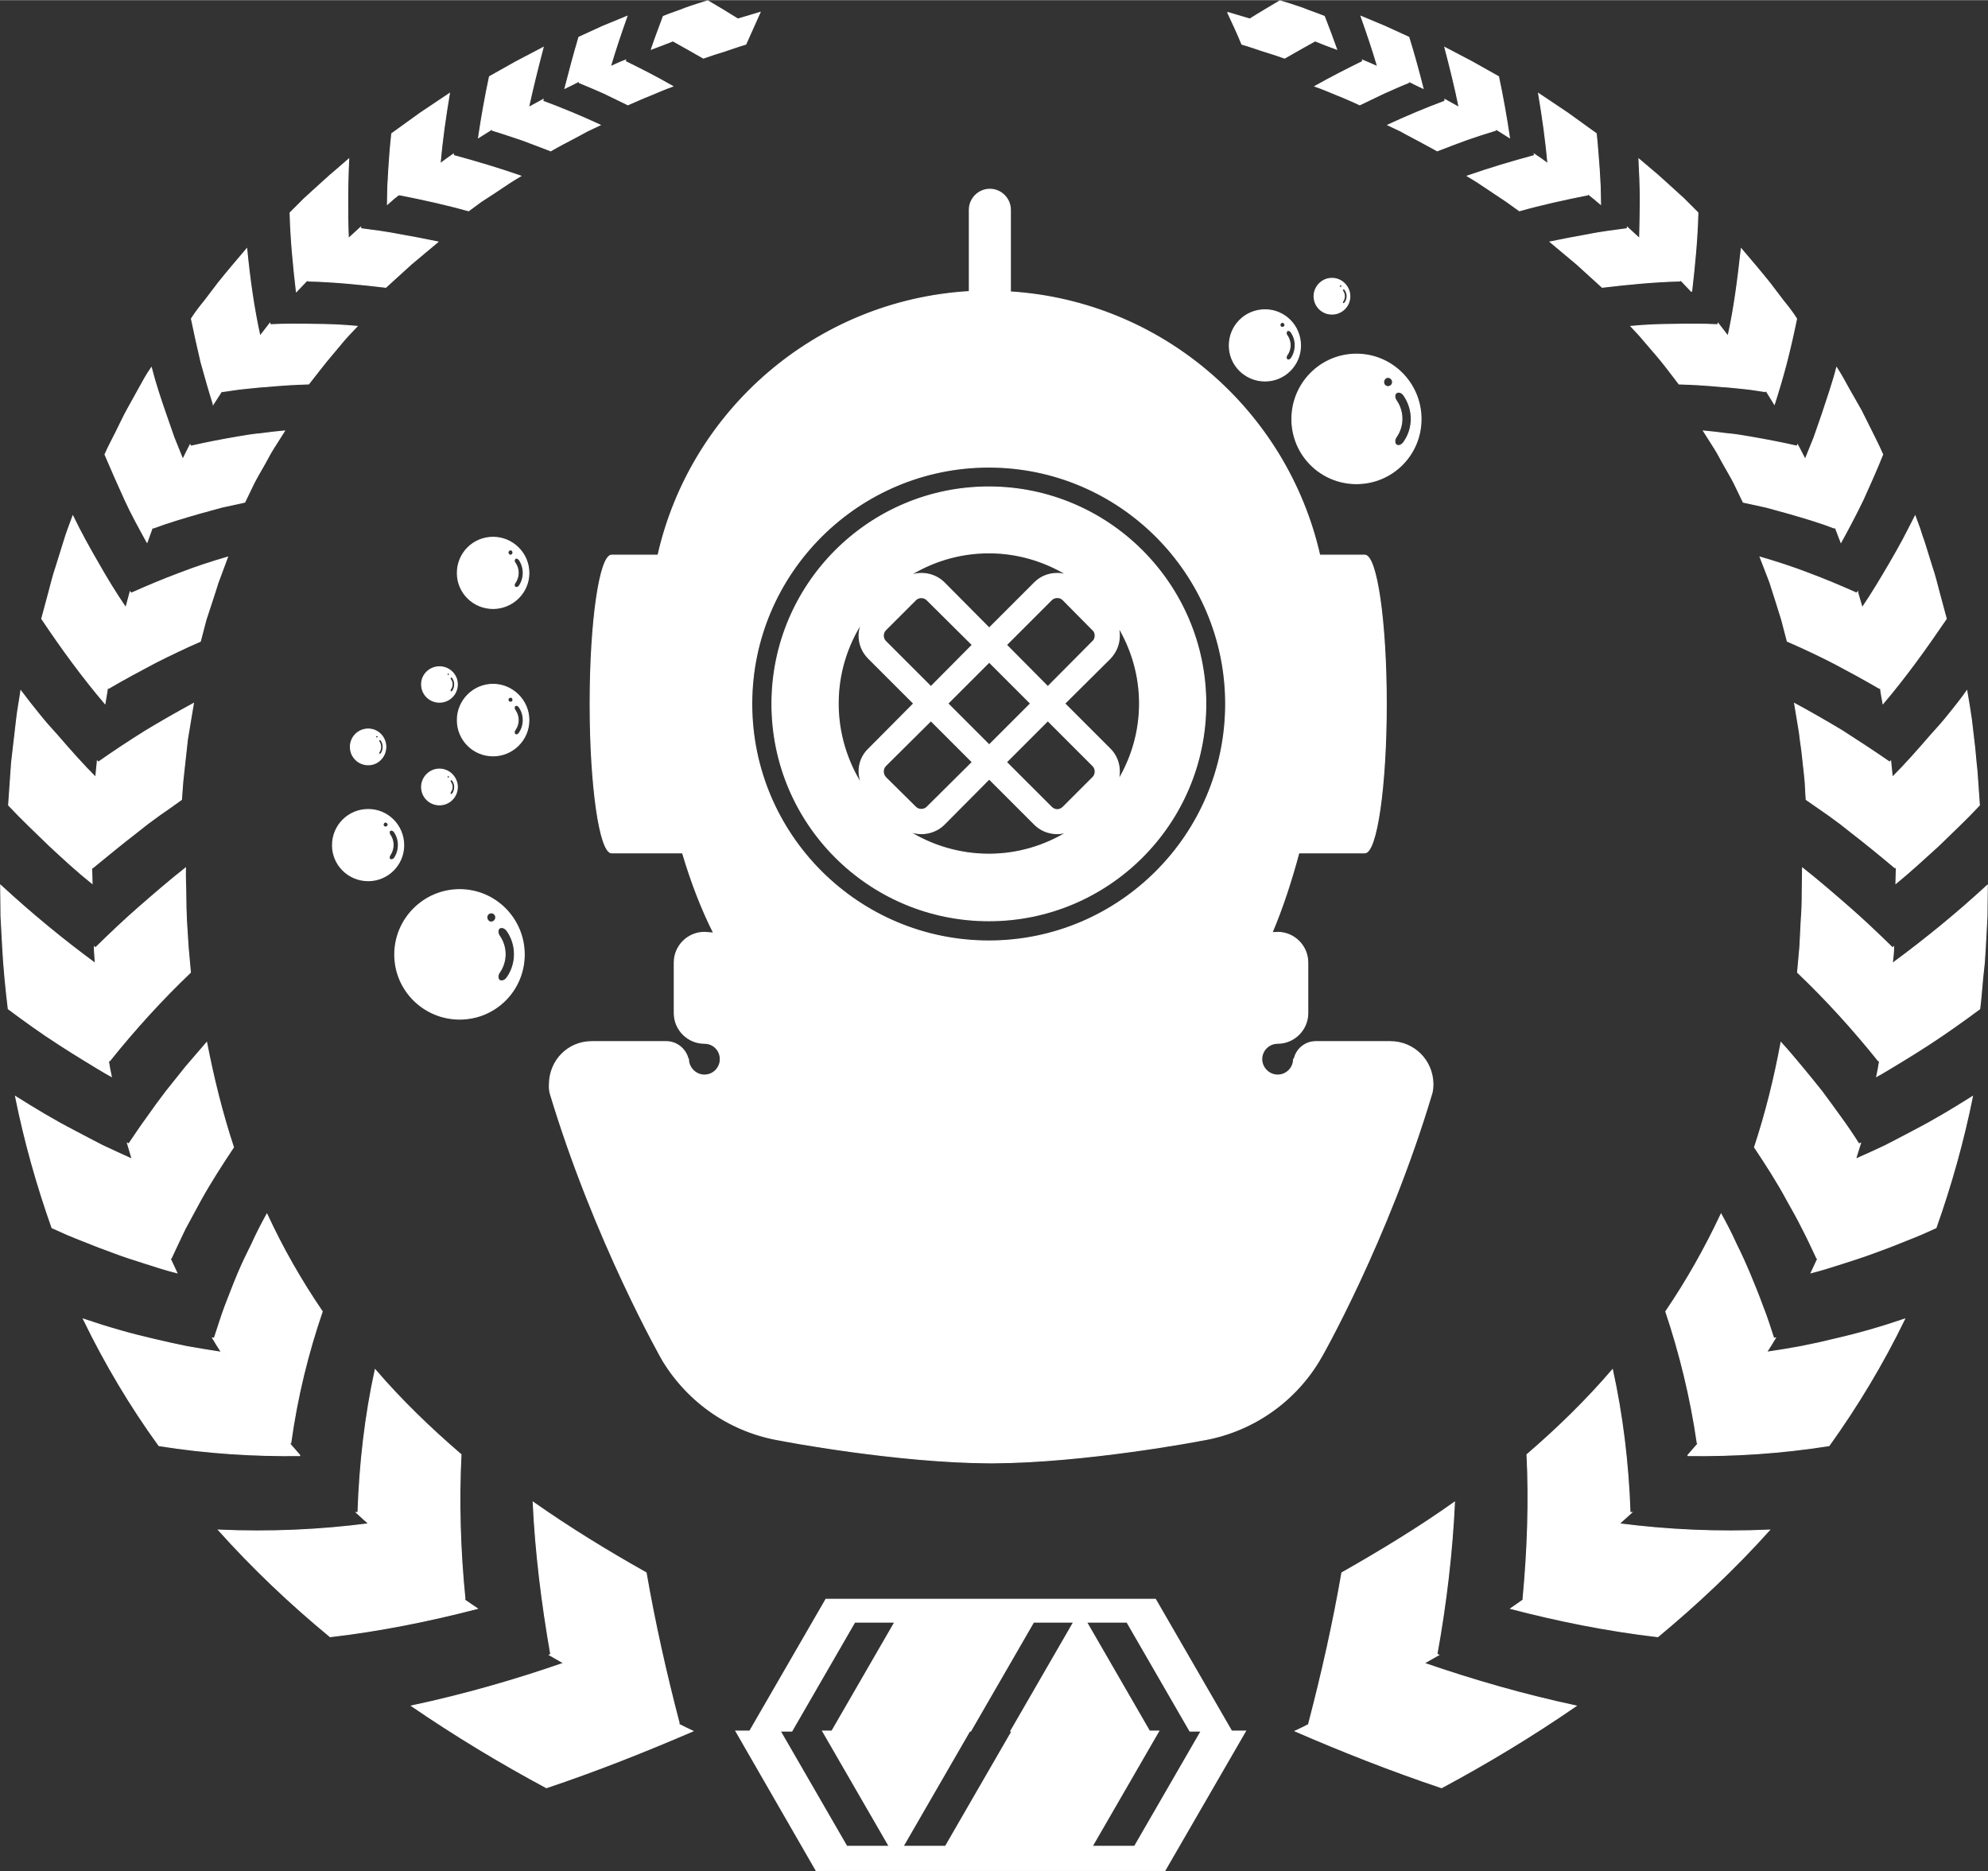 <?xml version="1.0" encoding="UTF-8"?>
<!DOCTYPE svg PUBLIC "-//W3C//DTD SVG 1.1//EN" "http://www.w3.org/Graphics/SVG/1.1/DTD/svg11.dtd">
<!-- Creator: CorelDRAW X7 -->
<svg xmlns="http://www.w3.org/2000/svg" xml:space="preserve" width="6.003in" height="5.651in" version="1.1" style="shape-rendering:geometricPrecision; text-rendering:geometricPrecision; image-rendering:optimizeQuality; fill-rule:evenodd; clip-rule:evenodd"
viewBox="0 0 6003 5650"
 xmlns:xlink="http://www.w3.org/1999/xlink">
 <rect x="0" y="0" width="6003" height="5650" fill="#333333" stroke="none"/>
 <defs>
  <style type="text/css">
   <![CDATA[
    .str0 {stroke:white;stroke-width:3}
    .fil0 {fill:white;fill-rule:nonzero}
   ]]>
  </style>
 </defs>
 <g id="Layer_x0020_1">
  <g id="_2260806485264">
   <g>
    <path class="fil0 str0" d="M2070 110c31,-11 61,-22 92,-32 -31,10 -61,21 -92,32z"/>
   </g>
   <g>
    <path class="fil0 str0" d="M1520 368l-21 13c8,-4 15,-9 23,-14 -1,1 -1,1 -2,1z"/>
   </g>
   <g>
    <path class="fil0 str0" d="M5710 2390l5 66c-1,-9 -1,-19 -2,-29l-3 -37z"/>
   </g>
   <g>
    <polygon class="fil0 str0" points="5652,1979 5644,1943 5655,1994 "/>
   </g>
   <g>
    <path class="fil0 str0" d="M5667 2051l-1 -6c1,3 1,5 2,8 0,0 -1,-1 -1,-2z"/>
   </g>
   <g>
    <path class="fil0 str0" d="M5285 1117c0,0 0,-1 0,-1l-36 -51c-2,-3 -4,-6 -6,-9 4,6 9,12 13,19l29 42z"/>
   </g>
   <g>
    <path class="fil0 str0" d="M5025 798c-14,-14 -28,-28 -42,-42 2,3 4,5 6,7l36 35z"/>
   </g>
   <g>
    <path class="fil0 str0" d="M5475 1448l-6 -12c4,8 8,16 11,24 -2,-4 -3,-8 -5,-12z"/>
   </g>
   <g>
    <path class="fil0 str0" d="M3834 78c31,10 62,21 92,32 -30,-11 -61,-22 -92,-32z"/>
   </g>
   <g>
    <path class="fil0 str0" d="M5517 1544c-5,-11 -10,-22 -15,-33 -5,-12 -10,-23 -14,-34l21 50 8 17z"/>
   </g>
   <g>
    <path class="fil0 str0" d="M5640 1925l-4 -18 -3 -10c3,11 6,22 8,33l-1 -5z"/>
   </g>
   <g>
    <path class="fil0 str0" d="M4477 368c-1,0 -2,0 -3,-1 8,5 16,10 23,14l-20 -13z"/>
   </g>
   <g>
    <path class="fil0 str0" d="M522 1448c-2,4 -4,8 -6,12 4,-8 8,-16 12,-24l-6 12z"/>
   </g>
   <g>
    <path class="fil0 str0" d="M712 1116c0,0 -1,1 -1,1l16 -22 -15 21z"/>
   </g>
   <g>
    <path class="fil0 str0" d="M494 1511c-1,3 -3,7 -5,11l20 -45c-5,11 -10,22 -15,34z"/>
   </g>
   <g>
    <path class="fil0 str0" d="M747 1065l-7 10c5,-7 9,-13 14,-19 -3,3 -5,6 -7,9z"/>
   </g>
   <g>
    <path class="fil0 str0" d="M329 2051c0,1 0,2 0,2 0,-3 1,-5 2,-8l-2 6z"/>
   </g>
   <g>
    <path class="fil0 str0" d="M5700 2994l2 -15c-1,7 -2,14 -2,20 0,-1 0,-3 0,-5z"/>
   </g>
   <g>
    <polygon class="fil0 str0" points="352,1943 345,1979 342,1992 353,1942 "/>
   </g>
   <g>
    <path class="fil0 str0" d="M361 1907l-5 18 -1 5c3,-11 6,-22 9,-33l-3 10z"/>
   </g>
   <g>
    <path class="fil0 str0" d="M5689 3080c2,-15 4,-31 6,-46l-9 69c1,-8 2,-15 3,-23z"/>
   </g>
   <g>
    <path class="fil0 str0" d="M5676 3165l7 -42c0,-1 0,-2 1,-3l-14 80 6 -35z"/>
   </g>
   <g>
    <path class="fil0 str0" d="M1014 756c-14,14 -28,29 -42,42 0,0 0,0 0,0l35 -35c2,-2 5,-4 7,-7z"/>
   </g>
   <path class="fil0 str0" d="M2051 5204c-40,-153 -74,-305 -100,-455 -119,-67 -233,-137 -341,-213 7,150 26,304 53,459l-4 2c25,14 50,29 75,43 -10,-6 -21,-12 -32,-18 -147,51 -300,95 -459,129 133,91 269,173 407,247 152,-51 298,-109 442,-171 -15,-7 -30,-14 -45,-22l4 -1z"/>
   <path class="fil0 str0" d="M1400 4829l4 -1c-15,-148 -19,-295 -12,-436 -93,-80 -181,-165 -259,-256 -30,137 -47,282 -52,431l-5 0c16,15 32,29 49,44 -4,-4 -8,-7 -12,-10 -146,19 -298,26 -453,19 105,117 218,224 337,322 154,-18 301,-48 444,-85 -14,-9 -27,-19 -41,-28z"/>
   <path class="fil0 str0" d="M906 4395c-11,-13 -22,-25 -33,-38l5 0c19,-138 52,-272 95,-397 -64,-94 -120,-192 -167,-294 -16,29 -31,58 -45,89 -15,30 -30,61 -43,92 -13,31 -25,63 -38,96 -12,32 -22,65 -33,98l-5 -1c16,27 33,53 50,78 -8,-11 -16,-23 -24,-35 -34,-5 -68,-11 -103,-17 -17,-4 -35,-7 -52,-11l-52 -12c-34,-8 -70,-17 -104,-27 -35,-10 -70,-21 -105,-33 65,134 141,262 228,382 144,23 288,32 426,30z"/>
   <path class="fil0 str0" d="M440 3815c31,10 62,20 94,28 -7,-15 -14,-30 -21,-45l4 1c14,-30 28,-60 42,-89 15,-28 31,-57 46,-85 31,-56 66,-110 100,-161 -34,-103 -60,-208 -81,-316 -21,24 -41,48 -62,72 -20,25 -40,50 -60,75 -20,26 -38,51 -57,78 -19,26 -38,54 -56,81l-4 -2c5,16 9,32 14,48 -29,-13 -59,-27 -89,-41 -29,-15 -58,-30 -88,-46 -60,-31 -116,-65 -175,-102 27,134 64,266 110,396l47 21c15,6 31,13 47,19 32,13 63,25 94,36 31,12 64,22 95,32z"/>
   <path class="fil0 str0" d="M257 3203c26,16 52,32 79,47 -3,-14 -6,-29 -8,-43l-1 -7 4 3c77,-96 158,-185 244,-267l-7 -78 -5 -79c-1,-26 -2,-52 -2,-79 0,-26 -2,-53 -1,-79 -47,37 -92,76 -138,116 -46,40 -89,81 -134,125l-3 -3c0,17 2,33 3,50 -98,-72 -194,-151 -286,-236l1 93 5 93 3 47 4 47c3,31 6,62 10,93 51,38 101,74 154,108 26,17 52,33 78,49z"/>
   <path class="fil0 str0" d="M289 2347c-40,-40 -77,-82 -115,-126 -19,-21 -39,-43 -57,-66 -18,-22 -36,-45 -54,-69 -4,29 -10,58 -13,87l-10 86 -5 43c-1,14 -2,29 -3,43l-6 86c40,43 83,83 124,123 42,39 83,77 128,113l-1 -40 0 -10 3 3c45,-37 89,-73 133,-107l33 -26 34 -25c23,-16 46,-32 68,-48 2,-24 3,-49 6,-73l8 -73 4 -36c2,-12 4,-24 6,-36l12 -72c-48,26 -97,54 -145,83 -48,30 -95,61 -142,94l-3 -3c-1,13 -3,26 -4,39l-1 10z"/>
   <path class="fil0 str0" d="M380 1835c-30,-44 -57,-88 -83,-134 -14,-24 -27,-47 -40,-71 -13,-24 -25,-47 -37,-72l-14 38c-5,13 -9,26 -13,39l-24 77c-9,26 -15,52 -22,78l-21 78c61,91 123,176 191,256 3,-16 5,-32 8,-49l3 3c22,-13 45,-26 69,-39 23,-12 46,-25 69,-37 23,-12 46,-23 69,-34 23,-11 47,-22 70,-32l17 -65 21 -64 10 -31 5 -16 6 -16 23 -62c-48,14 -97,30 -146,49 -48,18 -96,38 -145,60l-3 -4 -13 48z"/>
   <path class="fil0 str0" d="M444 1637l17 -47 2 4c45,-17 93,-31 138,-44 23,-6 46,-13 69,-19 22,-5 46,-10 69,-15l27 -56c9,-18 20,-36 30,-54 10,-17 19,-36 30,-53l33 -52c-24,2 -47,5 -70,8 -24,2 -48,6 -71,10 -47,8 -94,17 -142,28l-2 -4c-7,14 -15,29 -22,44 -9,-22 -18,-45 -27,-67 -8,-23 -16,-46 -24,-69 -16,-46 -32,-94 -44,-141 -14,20 -26,42 -38,64l-36 65c-12,22 -22,44 -33,66 -11,22 -23,44 -33,67 20,47 40,92 60,136 20,44 44,87 67,129z"/>
   <path class="fil0 str0" d="M644 1220c12,-18 23,-36 34,-53l-7 11 1 4c22,-3 44,-7 66,-9 22,-2 44,-5 65,-6 44,-4 86,-7 129,-8 24,-30 46,-60 71,-89l36 -43c13,-15 26,-28 39,-42 -43,-4 -87,-6 -130,-6 -43,-1 -88,-1 -132,1l-1 -4 -31 40c0,0 0,0 1,-1 -19,-86 -31,-173 -40,-264 -29,34 -58,68 -86,103l-41 54c-14,17 -28,35 -40,54 9,44 19,88 29,131 12,43 24,86 37,127z"/>
   <path class="fil0 str0" d="M936 837c-2,2 -5,4 -7,7l1 4c79,2 159,10 235,19l77 -70c27,-22 53,-45 80,-67 -38,-8 -76,-15 -115,-22 -20,-4 -39,-7 -59,-10l-59 -8 0 -4 -37 34 0 0c-2,-39 -2,-79 -2,-119 0,-40 1,-80 3,-121l-45 39c-16,13 -30,27 -45,40l-44 40 -43 43c2,80 10,161 19,238 14,-14 27,-29 41,-43z"/>
   <path class="fil0 str0" d="M1208 588c71,14 139,29 207,48l38 -28 40 -26 39 -26c13,-9 27,-17 40,-25 -66,-23 -133,-43 -203,-62l0 -4c-13,9 -27,19 -40,29 6,-71 16,-140 28,-212l-88 59 -86 62c-4,36 -7,72 -9,107l-3 53 -1 53c12,-11 25,-22 39,-32l-1 4z"/>
   <path class="fil0 str0" d="M1487 393c30,9 59,19 89,29 29,11 59,22 87,33 24,-14 49,-27 74,-40 12,-7 25,-13 37,-20l38 -18c-56,-26 -114,-50 -173,-72l1 -5c-15,8 -29,16 -44,24 13,-60 28,-120 44,-181l-82 43c-27,15 -53,30 -80,45 -13,61 -24,123 -33,184l43 -27 -1 5z"/>
   <path class="fil0 str0" d="M1749 249c25,10 50,21 75,32 24,12 48,23 72,35 23,-10 45,-20 68,-29 22,-9 44,-19 67,-27 -47,-27 -94,-51 -143,-75l1 -4c-16,6 -31,13 -46,20 15,-51 32,-101 50,-152 -24,10 -49,20 -73,30l-72 33c-15,51 -29,103 -42,154 14,-7 29,-14 44,-22l-1 5z"/>
   <path class="fil0 str0" d="M2228 57c-30,-19 -60,-37 -91,-55 -22,7 -45,14 -67,22 -22,9 -45,16 -67,25 -12,33 -25,66 -36,99 21,-8 43,-16 65,-25 31,17 62,35 92,52l32 -11 32 -10c21,-7 43,-15 64,-21 14,-32 29,-64 43,-96l-67 20z"/>
   <path class="fil0 str0" d="M3952 5204c40,-153 74,-305 100,-455 118,-67 233,-137 340,-213 -7,150 -25,304 -53,459l5 2c-25,14 -50,29 -75,43 10,-6 21,-12 31,-18 148,51 300,95 459,129 -132,91 -268,173 -406,247 -152,-51 -299,-109 -442,-171 15,-7 30,-14 45,-22l-4 -1z"/>
   <path class="fil0 str0" d="M4602 4829l-3 -1c14,-148 19,-295 12,-436 93,-80 180,-165 258,-256 30,137 48,282 53,431l5 0c-16,15 -33,29 -49,44 4,-4 8,-7 11,-10 147,19 298,26 454,19 -105,117 -219,224 -337,322 -154,-18 -302,-48 -444,-85 13,-9 27,-19 40,-28z"/>
   <path class="fil0 str0" d="M5096 4395c11,-13 22,-25 33,-38l-4 0c-20,-138 -53,-272 -95,-397 64,-94 119,-192 167,-294 16,29 31,58 45,89 15,30 29,61 42,92 13,31 26,63 38,96 13,32 23,65 34,98l5 -1c-16,27 -33,53 -50,78 8,-11 16,-23 23,-35 35,-5 69,-11 103,-17 18,-4 35,-7 53,-11l51 -12c35,-8 70,-17 105,-27 35,-10 70,-21 105,-33 -65,134 -142,262 -228,382 -145,23 -288,32 -427,30z"/>
   <path class="fil0 str0" d="M5563 3815c-32,10 -62,20 -94,28 7,-15 14,-30 21,-45l-4 1c-14,-30 -28,-60 -43,-89 -14,-28 -30,-57 -46,-85 -30,-56 -65,-110 -99,-161 34,-103 60,-208 80,-316 22,24 42,48 62,72 21,25 41,50 61,75 19,26 38,51 57,78 19,26 38,54 55,81l5 -2c-5,16 -10,32 -15,48 30,-13 60,-27 90,-41 29,-15 58,-30 88,-46 60,-31 116,-65 175,-102 -27,134 -64,266 -110,396l-47 21c-15,6 -32,13 -47,19 -32,13 -63,25 -94,36 -32,12 -64,22 -95,32z"/>
   <path class="fil0 str0" d="M5824 3154c52,-34 103,-70 154,-108 4,-31 6,-62 9,-93l5 -47 3 -47 5 -93 1 -93c-92,85 -189,164 -287,236 2,-17 4,-33 4,-50l-3 3c-45,-44 -88,-85 -134,-125 -46,-40 -91,-79 -138,-116 0,26 -1,53 -1,79 0,27 -1,53 -3,79l-4 79 -7 78c86,82 167,171 244,267l4 -3 -1 7c-2,14 -5,29 -8,43 27,-15 52,-31 79,-47 26,-16 52,-32 78,-49z"/>
   <path class="fil0 str0" d="M5714 2347c40,-40 77,-82 115,-126 19,-21 39,-43 57,-66 18,-22 36,-45 53,-69 5,29 10,58 14,87l10 86 4 43c2,14 3,29 4,43l6 86c-40,43 -83,83 -124,123 -43,39 -84,77 -128,113l1 -40 0 -10 -4 3c-44,-37 -88,-73 -132,-107l-33 -26 -34 -25c-23,-16 -46,-32 -69,-48 -2,-24 -2,-49 -5,-73l-8 -73 -5 -36c-1,-12 -3,-24 -5,-36l-12 -72c48,26 97,54 145,83 47,30 94,61 142,94l3 -3c1,13 3,26 4,39l1 10z"/>
   <path class="fil0 str0" d="M5609 1787l-2 4c-49,-22 -97,-42 -145,-60 -49,-19 -99,-35 -147,-49l24 62 6 16 5 16 10 31 20 64 17 65c24,10 47,21 71,32 23,11 46,22 69,34 23,12 46,25 69,37 23,13 47,26 69,39l3 -3c2,17 5,33 8,49 68,-80 129,-165 191,-256l-21 -78c-7,-26 -13,-52 -22,-78l-24 -77c-5,-13 -9,-26 -13,-39l-14 -38c-13,25 -24,48 -37,72 -13,24 -26,47 -40,71 -27,46 -53,90 -83,134l-14 -48z"/>
   <path class="fil0 str0" d="M5626 1508c20,-44 40,-89 59,-136 -10,-23 -21,-45 -32,-67 -11,-22 -22,-44 -33,-66l-37 -65c-12,-22 -24,-44 -37,-64 -12,47 -29,95 -44,141 -8,23 -16,46 -24,69 -9,22 -18,45 -27,67 -8,-15 -15,-30 -23,-44l-1 4c-48,-11 -96,-20 -142,-28 -23,-4 -47,-8 -71,-10 -23,-3 -47,-6 -70,-8l33 52c11,17 20,36 30,53 10,18 21,36 30,54l27 56c23,5 47,10 69,15 23,6 46,13 69,19 45,13 93,27 137,44l2 -4 18 47c23,-42 46,-85 67,-129z"/>
   <path class="fil0 str0" d="M5395 1093c11,-43 21,-87 30,-131 -12,-19 -26,-37 -40,-54l-41 -54c-28,-35 -57,-69 -86,-103 -10,91 -21,178 -40,264 0,1 1,1 1,1l-31 -40 -1 4c-44,-2 -89,-2 -132,-1 -43,0 -87,2 -130,6 13,14 26,27 38,42l37 43c25,29 47,59 70,89 44,1 86,4 129,8 22,1 44,4 66,6 22,2 44,6 65,9l2 -4 -7 -11c11,17 22,35 33,53 13,-41 26,-84 37,-127z"/>
   <path class="fil0 str0" d="M5108 880c9,-77 17,-158 19,-238l-43 -43 -44 -40c-15,-13 -29,-27 -45,-40l-46 -39c2,41 4,81 4,121 0,40 -1,80 -2,119l0 0 -37 -34 0 4 -59 8c-20,3 -40,6 -59,10 -39,7 -77,14 -115,22 27,22 53,45 80,67l77 70c76,-9 156,-17 235,-19l1 -4c-3,-3 -5,-5 -7,-7 14,14 27,29 41,43z"/>
   <path class="fil0 str0" d="M4674 494c-6,-71 -16,-140 -28,-212l88 59 86 62c4,36 6,72 9,107l3 53 1 53c-13,-11 -26,-22 -39,-32l0 4c-70,14 -139,29 -206,48l-39 -28 -39 -26 -39 -26c-13,-9 -27,-17 -40,-25 66,-23 133,-43 203,-62l-1 -4c14,9 28,19 41,29z"/>
   <path class="fil0 str0" d="M4515 388l43 27c-9,-61 -20,-123 -33,-184 -27,-15 -53,-30 -80,-45l-82 -43c16,61 31,121 43,181 -14,-8 -29,-16 -43,-24l0 5c-59,22 -116,46 -172,72l38 18c12,7 24,13 37,20 24,13 49,26 74,40 28,-11 57,-22 87,-33 29,-10 59,-20 89,-29l-1 -5z"/>
   <path class="fil0 str0" d="M4253 249c-25,10 -49,21 -74,32 -24,12 -49,23 -73,35 -22,-10 -44,-20 -67,-29 -22,-9 -45,-19 -68,-27 48,-27 95,-51 144,-75l-1 -4c15,6 30,13 46,20 -15,-51 -32,-101 -50,-152 24,10 48,20 72,30l72 33c16,51 30,103 43,154 -15,-7 -30,-14 -45,-22l1 5z"/>
   <path class="fil0 str0" d="M3707 37c15,32 30,64 43,96 22,6 43,14 65,21l32 10 32 11c30,-17 61,-35 92,-52 22,9 43,17 65,25 -12,-33 -24,-66 -37,-99 -22,-9 -44,-16 -66,-25 -23,-8 -45,-15 -68,-22 -30,18 -61,36 -91,55l-67 -20z"/>
   <path class="fil0 str0" d="M1987 1676l-140 0c-36,0 -65,201 -65,449 0,248 29,450 65,450l214 0c26,88 58,171 94,242l-28 -2c-50,0 -91,41 -91,91l0 153c0,50 41,91 91,91 27,0 48,21 48,48 0,26 -21,48 -48,48 -26,0 -48,-22 -48,-48l-1 0c-7,-30 -34,-53 -66,-53l-225 0c-71,0 -127,56 -128,128 -1,17 2,26 2,27 134,446 339,806 341,809 79,129 208,216 356,240 3,1 350,67 631,68l0 0 2 0 4 0 2 0 0 0c280,-1 627,-67 631,-68 147,-24 277,-111 355,-240 3,-3 208,-363 341,-809 0,-1 3,-10 3,-27 -1,-72 -58,-128 -129,-128l-225 0c-32,0 -59,23 -65,53l-2 0c0,26 -21,48 -48,48 -26,0 -48,-22 -48,-48 0,-27 22,-48 48,-48 50,0 91,-41 91,-91l0 -153c0,-50 -41,-91 -91,-91l-17 1c31,-73 58,-155 81,-241l199 0c36,0 65,-202 65,-450 0,-248 -29,-449 -65,-449l-136 0c-99,-436 -476,-766 -934,-795l0 -248c0,-34 -28,-62 -62,-62 -34,0 -62,28 -62,62l0 247c-461,27 -841,358 -940,796zm999 -266l0 0c394,0 715,321 715,715 0,395 -321,716 -715,716 -395,0 -716,-321 -716,-716 0,-394 321,-715 716,-715z"/>
   <path class="fil0 str0" d="M2986 2780c361,0 655,-293 655,-655 0,-361 -294,-655 -655,-655 -362,0 -655,294 -655,655 0,362 293,655 655,655zm-312 -468l0 0 137 -136 125 125 -137 136c-9,9 -25,9 -34,0l-91 -90c-9,-10 -9,-26 0,-35zm188 -188l0 0 125 -125 125 125 -125 125 -125 -125zm124 455l0 0c-89,0 -173,-26 -243,-70 12,5 26,8 39,8 26,0 51,-10 69,-28l136 -137 137 137c18,18 42,28 69,28 10,0 20,-2 30,-5 -69,42 -150,67 -237,67zm314 -232l0 0 -90 90c-10,10 -25,10 -35,0l-136 -136 125 -125 136 136c5,5 7,11 7,17 0,7 -2,13 -7,18zm76 -456l0 0c41,68 65,148 65,233 0,85 -24,165 -65,233 3,-9 4,-18 4,-28 0,-26 -10,-50 -28,-68l-137 -137 137 -136c18,-19 28,-43 28,-69 0,-10 -1,-19 -4,-28zm-69 28l0 0c0,6 -2,13 -7,17l-136 137 -125 -126 136 -136c5,-5 11,-7 18,-7 6,0 12,2 17,7l90 91c5,4 7,10 7,17zm-321 -250l0 0c87,0 168,25 237,67 -10,-3 -20,-5 -30,-5 -27,0 -51,10 -69,28l-137 137 -136 -137c-18,-18 -43,-28 -69,-28 -13,0 -26,3 -38,8 70,-44 153,-70 242,-70zm-312 233l0 0 91 -91c9,-9 25,-9 34,0l137 136 -125 126 -137 -137c-9,-9 -9,-25 0,-34zm-70 -25l0 0c-6,13 -10,27 -10,42 0,26 10,50 29,69l136 136 -136 137c-19,18 -29,42 -29,68 0,15 4,30 10,43 -46,-72 -73,-157 -73,-248 0,-91 27,-176 73,-247z"/>
   <path class="fil0 str0" d="M4096 1460c108,0 195,-87 195,-195 0,-108 -87,-196 -195,-196 -108,0 -195,88 -195,196 0,108 87,195 195,195zm120 -251l0 0c-5,-7 -6,-17 -1,-22 6,-6 17,-4 24,6 30,43 30,100 0,142 -7,10 -18,13 -24,7 -5,-6 -4,-16 1,-23 23,-33 23,-77 0,-110zm-25 -70l0 0c8,0 14,7 14,14 0,8 -6,14 -14,14 -7,0 -13,-6 -13,-14 0,-7 6,-14 13,-14z"/>
   <path class="fil0 str0" d="M1388 3077c108,0 195,-87 195,-195 0,-108 -87,-196 -195,-196 -108,0 -196,88 -196,196 0,108 88,195 196,195zm120 -251l0 0c-5,-7 -6,-17 -1,-23 6,-5 17,-3 24,7 30,42 30,100 0,142 -7,10 -18,12 -24,7 -5,-6 -4,-16 1,-23 23,-33 23,-77 0,-110zm-25 -70l0 0c8,0 14,6 14,14 0,7 -6,14 -14,14 -7,0 -13,-7 -13,-14 0,-8 6,-14 13,-14z"/>
   <path class="fil0 str0" d="M3820 935c-60,0 -108,48 -108,108 0,59 48,107 108,107 59,0 107,-48 107,-107 0,-60 -48,-108 -107,-108zm52 53l0 0c-4,0 -7,-3 -7,-7 0,-4 3,-8 7,-8 5,0 8,4 8,8 0,4 -3,7 -8,7zm27 94l0 0c-4,5 -10,6 -13,3 -3,-3 -3,-9 0,-13 13,-18 13,-42 0,-60 -3,-4 -3,-9 0,-13 3,-3 9,-2 13,4 16,23 16,55 0,79z"/>
   <path class="fil0 str0" d="M1004 2552c0,59 48,107 108,107 59,0 107,-48 107,-107 0,-60 -48,-108 -107,-108 -60,0 -108,48 -108,108zm174 -31l0 0c-3,-4 -4,-9 -1,-13 3,-3 10,-2 14,4 16,23 16,55 0,79 -4,5 -11,6 -14,3 -3,-3 -2,-9 1,-13 12,-18 12,-42 0,-60zm-14 -39l0 0c4,0 8,4 8,8 0,4 -4,7 -8,7 -4,0 -7,-3 -7,-7 0,-4 3,-8 7,-8z"/>
   <path class="fil0 str0" d="M1489 2066c-60,0 -108,49 -108,108 0,60 48,108 108,108 59,0 108,-48 108,-108 0,-59 -49,-108 -108,-108zm53 54l0 0c-5,0 -8,-3 -8,-7 0,-5 3,-8 8,-8 4,0 7,3 7,8 0,4 -3,7 -7,7zm13 97l0 0c-3,-3 -3,-9 0,-13 13,-18 13,-42 0,-60 -3,-4 -3,-10 0,-13 3,-3 9,-2 13,4 16,23 16,55 0,78 -4,6 -10,7 -13,4z"/>
   <path class="fil0 str0" d="M1489 1622c-60,0 -108,48 -108,108 0,59 48,107 108,107 59,0 108,-48 108,-107 0,-60 -49,-108 -108,-108zm53 54l0 0c-5,0 -8,-4 -8,-8 0,-4 3,-8 8,-8 4,0 7,4 7,8 0,4 -3,8 -7,8zm13 96l0 0c-3,-3 -3,-9 0,-12 13,-19 13,-43 0,-61 -3,-4 -3,-9 0,-12 3,-4 9,-2 13,3 16,24 16,55 0,79 -4,5 -10,6 -13,3z"/>
   <path class="fil0 str0" d="M4076 894c0,-29 -24,-54 -54,-54 -30,0 -54,25 -54,54 0,30 24,54 54,54 30,0 54,-24 54,-54zm-21 -15l0 0c-2,-2 -2,-5 0,-6 1,-2 4,-1 6,1 9,12 9,28 0,40 -2,2 -5,3 -6,2 -2,-2 -2,-5 0,-7 6,-9 6,-21 0,-30zm-7 -19l0 0c2,0 4,1 4,3 0,3 -2,4 -4,4 -2,0 -4,-1 -4,-4 0,-2 2,-3 4,-3z"/>
   <path class="fil0 str0" d="M1165 2255c0,-30 -24,-54 -53,-54 -30,0 -54,24 -54,54 0,30 24,54 54,54 29,0 53,-24 53,-54zm-20 -15l0 0c-2,-2 -2,-5 0,-6 1,-2 4,-1 6,1 8,12 8,28 0,40 -2,2 -5,3 -6,1 -2,-1 -2,-4 0,-6 6,-9 6,-21 0,-30zm-7 -19l0 0c2,0 4,1 4,3 0,2 -2,4 -4,4 -2,0 -4,-2 -4,-4 0,-2 2,-3 4,-3z"/>
   <path class="fil0 str0" d="M1327 2120c30,0 54,-24 54,-54 0,-29 -24,-53 -54,-53 -30,0 -54,24 -54,53 0,30 24,54 54,54zm33 -69l0 0c-1,-2 -1,-4 0,-6 2,-2 5,-1 7,2 8,11 8,27 0,39 -2,3 -5,3 -7,2 -1,-2 -1,-5 0,-7 7,-9 7,-21 0,-30zm-7 -19l0 0c3,0 4,2 4,4 0,2 -1,3 -4,3 -2,0 -3,-1 -3,-3 0,-2 1,-4 3,-4z"/>
   <path class="fil0 str0" d="M1327 2430c30,0 54,-24 54,-54 0,-29 -24,-54 -54,-54 -30,0 -54,25 -54,54 0,30 24,54 54,54zm33 -69l0 0c-1,-2 -1,-5 0,-6 2,-2 5,-1 7,2 8,11 8,27 0,39 -2,3 -5,3 -7,2 -1,-2 -1,-5 0,-7 7,-9 7,-21 0,-30zm-7 -19l0 0c3,0 4,1 4,4 0,2 -1,3 -4,3 -2,0 -3,-1 -3,-3 0,-3 1,-4 3,-4z"/>
   <path class="fil0 str0" d="M3489 4829l-995 0 -230 398 -42 0 243 422 1052 0 244 -422 -42 0 -230 -398zm-804 746l0 0 -128 0 -201 -348 35 0 190 -329 121 0 -190 329 -28 0 201 348zm371 -348l0 0 -201 348 -128 0 201 -348 3 0 190 -329 121 0 -190 329 4 0zm370 348l0 0 -128 0 201 -348 -28 0 -190 -329 122 0 190 329 34 0 -201 348z"/>
  </g>
 </g>
</svg>
